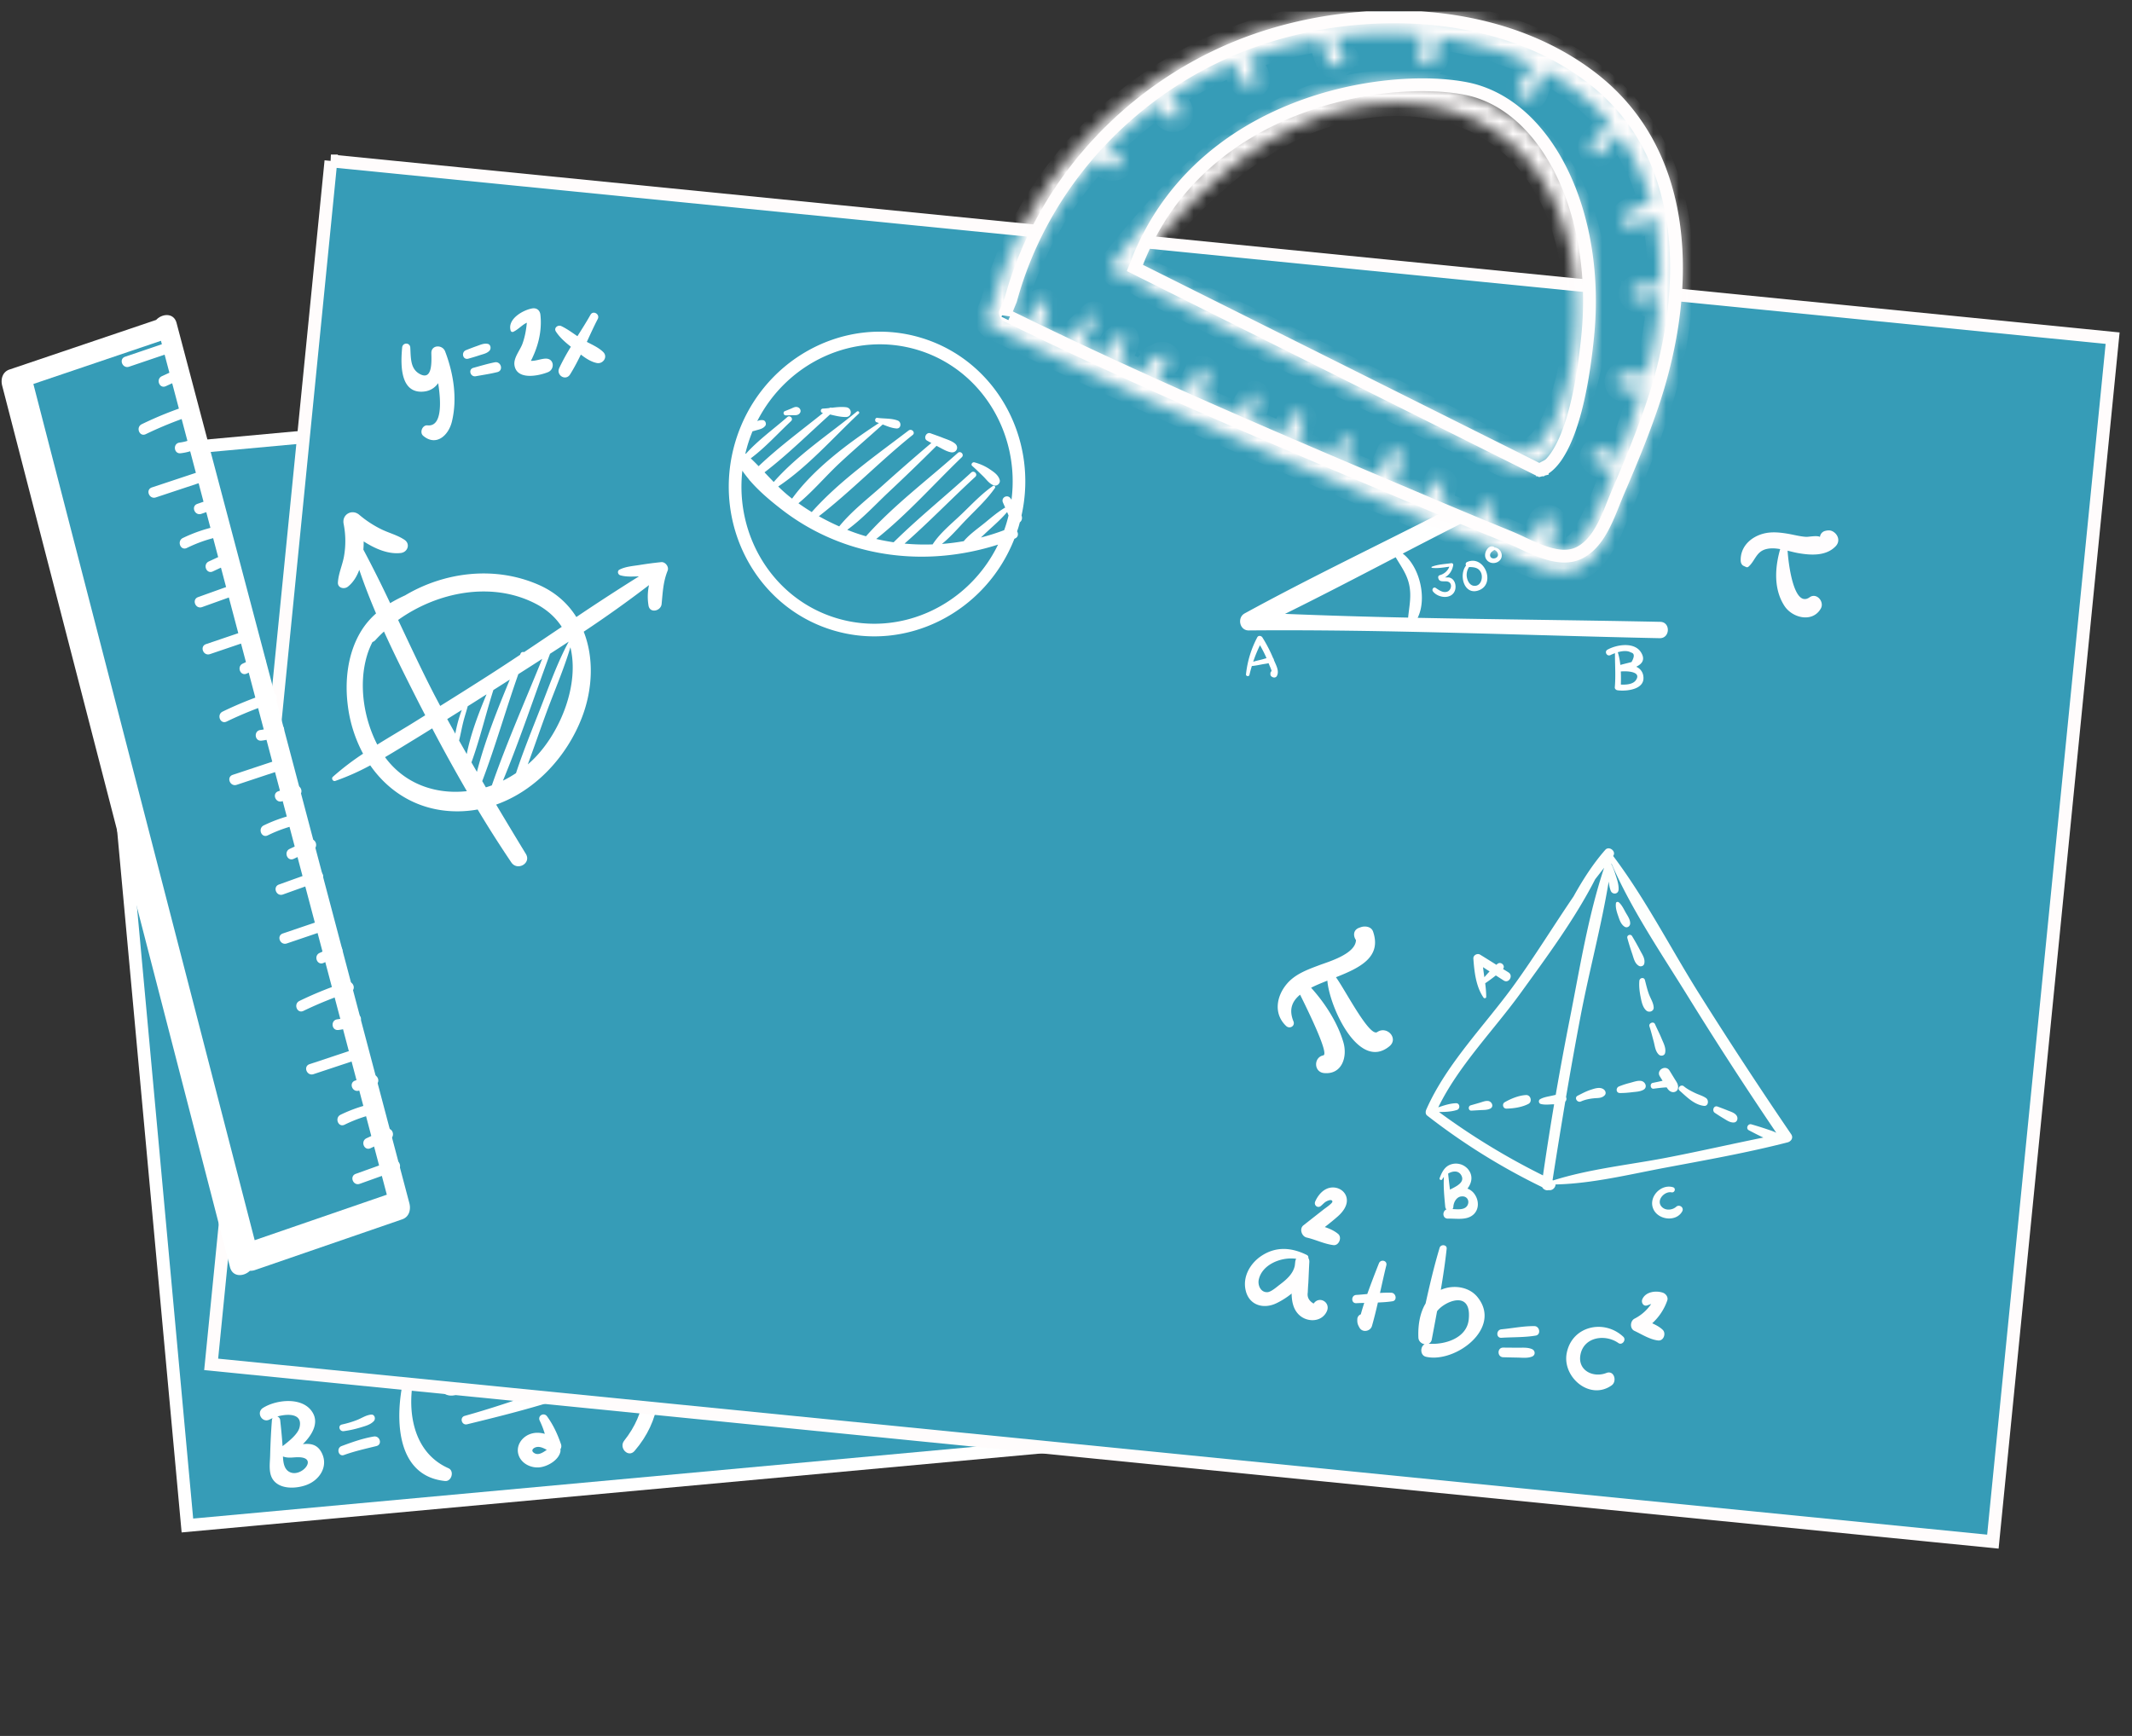 <svg width="167" height="136" viewBox="0 0 167 136" fill="none" xmlns="http://www.w3.org/2000/svg"><rect x="0" y="0" width="167" height="136" fill="#333333" stroke="none"/><g clip-path="url(#a)"><path d="M6.986 35.78l124.001-11.395 7.693 83.733-124.001 11.395L6.986 35.78z" fill="#369CB7" stroke="#fff"/><path d="M25.236 113.895c-.34-.747-.9-.819-1.511-.756.696-.69 1.237-1.588.805-2.4-.716-1.347-2.872-1.106-3.928-.439-.567.359-.066 1.228.528.904.066-.036.142-.069.228-.105a.341.341 0 0 0-.06.171 55.236 55.236 0 0 0-.138 2.76c-.013.568-.135 1.304.182 1.825.531.871 1.9.786 2.716.462.96-.379 1.647-1.392 1.178-2.422zm-3.515-2.922c.849-.238 2.01-.241 1.74.861-.132.535-.852 1.093-1.327 1.463-.046-.68-.11-1.35-.185-2.03a.337.337 0 0 0-.228-.294zm1.08 4.397c-.522-.168-.614-.723-.637-1.264.006.003.01.006.016.006.465.162.829.03 1.297.056 1.38.076.208 1.486-.677 1.202zm6.277-4.545c-.4.036-.73.27-1.096.416-.39.155-.792.271-1.201.362-.347.08-.189.566.141.519a8.376 8.376 0 0 0 1.304-.284c.37-.113.792-.215 1.06-.508.158-.172.066-.529-.208-.505zm.199 1.717c-.869.147-1.7.442-2.522.749-.432.162-.248.858.191.699.829-.3 1.68-.488 2.535-.699.492-.122.277-.829-.204-.749zm5.851 2.485c-3.274-1.449-3.41-5.714-2.258-8.695.166-.429-.518-.607-.686-.188-1.188 2.974-1.954 9.411 2.674 9.883.518.053.749-.789.27-1zm2.789-6.985c-.442-.238-.89-.423-.944-.993a.483.483 0 0 0-.792-.354c-.006-.046-.03-.089-.066-.106-.482-.217-1.063.344-1.327.71-.323.449-.56 1.199-.188 1.687.343.449.984.429 1.436.152.29-.178.452-.442.561-.733.284.298.657.489 1.093.462.419-.026.64-.604.227-.825zm-2.64.059c.036-.317.23-.64.452-.864.092-.093.185-.153.267-.222-.099.318-.135.647-.237.964-.096.3-.558.753-.482.122zm6.562-2.878c-.871.06-1.773.564-2.604.822-.423.132-.241.799.185.666a31.43 31.43 0 0 1 1.356-.375c.426-.113.875-.185 1.254-.41.304-.185.192-.729-.191-.703zm4.489-.941c-.693-.462-1.578-.254-2.192.224l-.03-.062c-.198-.456-.32-.911-.745-1.202-.195-.131-.462.007-.522.212-.155.531.109 1.032.304 1.528.085.218.178.436.274.65-.043.353.076.71.425 1.014a.465.465 0 0 0 .288.604c.851.264 2.02-.099 2.502-.875.415-.661.392-1.627-.304-2.093zm-.664 1.423c-.138.264-.439.386-.765.475a.592.592 0 0 0-.047-.148c-.072-.142-.138-.284-.207-.426.273-.337 1.452-.733 1.02.099zm2.291 1.403c-3.872 1.224-7.625 2.726-11.55 3.816-.425.119-.247.762.182.66 3.941-.96 8.004-1.987 11.704-3.671.456-.207.136-.953-.336-.805zm-4.014 6.031c-.27-.783-.6-1.499-1.086-2.173-.25-.349-.765-.052-.577.337.158.334.294.677.396 1.03-.403-.112-.822-.125-1.228.047-.637.27-1.06.953-.815 1.644.227.637.94.986 1.587.937.657-.049 1.565-.571 1.684-1.264.01-.057 0-.102-.007-.153a.458.458 0 0 0 .046-.405zm-2.08.707c-.356-.212-.052-.466.248-.489.241-.017.492.102.72.231-.324.224-.66.442-.967.258z" fill="#fff"/><path d="M45.271 100.427c-.294-.1-.492.359-.21.504 4.422 2.272 7.336 7.523 3.834 11.934-.449.564.32 1.373.809.808 4.11-4.757 1.033-11.381-4.433-13.246z" fill="#fff"/><path d="M25.92 12.607l139.562 13.886-9.379 94.284-139.562-13.886 9.38-94.284z" fill="#369CB7" stroke="#FFFCFC"/><path d="M51.792 44.04c-.568.059-1.132.131-1.696.224-.532.085-1.093.118-1.575.366-.191.1-.129.376.056.436.469.145.98.099 1.472.089a172.42 172.42 0 0 0-4.904 3.185c-.67-1.07-1.65-1.957-2.98-2.535-3.404-1.482-7.325-1.01-10.44.842-.4.181-.79.383-1.163.607a97.484 97.484 0 0 0-2.099-4.195c.017-.215.026-.43.023-.644.901.581 1.928 1.023 2.911.908.538-.063.77-.713.28-1.037-.55-.366-1.187-.521-1.782-.808a8.362 8.362 0 0 1-1.759-1.15c-.564-.475-1.366-.026-1.22.71a6.91 6.91 0 0 1 .026 2.565c-.126.69-.433 1.33-.473 2.034-.023.436.499.551.783.323.416-.333.7-.795.89-1.317.39 1.156.836 2.291 1.314 3.417a6.086 6.086 0 0 0-1.148 1.347c-1.083 1.75-1.324 3.948-1.053 5.951a10.765 10.765 0 0 0 1.185 3.69 20.8 20.8 0 0 0-2.367 1.81c-.142.128.007.386.189.323a18.777 18.777 0 0 0 2.74-1.218c1.56 2.241 4.03 3.69 7.099 3.595a9.088 9.088 0 0 0 1.313-.139 91.656 91.656 0 0 0 2.638 4.146c.472.697 1.587.066 1.138-.667a460.627 460.627 0 0 1-2.327-3.862c3.093-1.096 5.556-3.78 6.73-6.853.835-2.185.938-4.644.13-6.694a93.09 93.09 0 0 0 5.115-3.65 4.257 4.257 0 0 0-.036 1.62c.119.617.97.406 1.023-.139.09-.924.119-1.736.472-2.614.122-.304-.188-.7-.505-.667zm-9.79 3.28c.888.47 1.542 1.083 2 1.79-.983.66-1.963 1.323-2.95 1.98-.096-.033-.225-.007-.274.116-.013.03-.027.059-.036.092-.81.538-1.621 1.07-2.436 1.594a353.057 353.057 0 0 1-3.823 2.413l-.455-.861c-.997-1.931-1.914-3.905-2.842-5.873 3.09-2.215 7.387-3.056 10.816-1.25zm-5.703 9.2c.102-.4.234-.792.34-1.192.492-.306.98-.62 1.472-.93-.63 1.505-1.235 3.086-1.551 4.677-.199-.353-.4-.703-.598-1.056.122-.499.211-1.004.337-1.499zm-.634.957c-.211-.38-.426-.759-.634-1.142l1.14-.713a10.711 10.711 0 0 0-.506 1.855zm-6.113.859c-1.072-2.08-1.478-4.74-.798-6.998.112-.373.257-.72.422-1.04a.548.548 0 0 0 .238-.159c.208-.23.432-.452.663-.663.835 1.839 1.743 3.644 2.647 5.427.192.38.39.756.584 1.135-.425.264-.851.532-1.277.793-.819.498-1.653.99-2.479 1.505zm.608.983c.831-.485 1.65-.997 2.462-1.492.412-.25.822-.508 1.231-.762a134.48 134.48 0 0 0 2.716 4.918c-2.416.268-4.852-.538-6.41-2.664zm7.198 1.152l-.429-.742c.67-1.842 1.12-3.793 1.717-5.668.161-.102.323-.201.481-.304l.806-.515c-.974 2.354-1.944 4.777-2.575 7.23zm1.169 1.057c-.155.056-.31.109-.469.155-.096-.162-.188-.327-.284-.489 1.043-2.746 1.845-5.598 2.826-8.378.623-.396 1.247-.795 1.871-1.198-1.33 3.288-2.782 6.56-3.944 9.91zm.871-.37c1.347-3.258 2.46-6.638 3.687-9.94.489-.313.974-.63 1.462-.95-.881 1.634-1.511 3.42-2.185 5.143-.667 1.707-1.366 3.416-1.944 5.16-.33.217-.67.419-1.02.587zm2.509-1.802a8.54 8.54 0 0 1-.565.531c.499-1.35.964-2.717 1.462-4.067.624-1.693 1.357-3.377 1.875-5.11.713 2.909-.759 6.566-2.772 8.646zm-8.119-31.689c.017.7.086 2.198-.93 1.62-.73-.415-.67-1.264-.72-2.06-.027-.412-.6-.405-.637 0-.103 1.126-.221 3.414 1.439 3.46.647.016 1.086-.254 1.383-.667.25 1.598.28 3.417-.832 3.305-.406-.043-.647.56-.34.818 1.003.849 1.977-.013 2.244-1.102.446-1.816.126-3.803-.53-5.516-.212-.545-1.093-.519-1.077.142zm4.548-.185c.152-.162.113-.502-.145-.545-.303-.05-.548.073-.832.172-.287.099-.57.211-.855.323-.402.159-.254.793.185.667.29-.082.581-.168.872-.264.267-.09.577-.142.775-.353zm8.916.099c-.354-.347-.836-.561-1.285-.796.278-.604.552-1.208.855-1.792.195-.373-.36-.703-.567-.333-.32.567-.674 1.125-1.024 1.68-.412-.28-.818-.581-1.267-.793-.26-.122-.604.142-.422.423.3.469.736.845 1.175 1.195a17.39 17.39 0 0 0-.911 1.667c-.264.568.508 1.046.851.498.31-.498.584-1.02.842-1.551.383.294.799.57 1.247.66.486.102.892-.479.505-.858zm-8.503.805c-.561.113-1.112.28-1.664.43-.432.115-.244.736.182.66.564-.103 1.135-.185 1.693-.324.502-.125.287-.868-.211-.766zm4.027-.29c-.363-.007-.835.204-1.192.171.066-.118.126-.24.178-.366a6.44 6.44 0 0 0 .212-.521c.317-.865.459-1.806.356-2.724-.04-.35-.294-.554-.647-.492-.726.13-1.954.832-1.683 1.737.03.095.132.132.218.089.426-.211.67-.535 1.05-.707-.053.565-.15 1.12-.35 1.664-.192.515-.71 1.093-.618 1.677.188 1.175 1.875.832 2.618.535.544-.215.508-1.05-.142-1.063zm19.727 3.812c-.202-.08-.37.036-.555.112-.158.066-.32.13-.479.195-.161.066-.089.333.08.327.175-.003.35-.01.525-.013.2-.004.392.03.547-.126.162-.161.09-.412-.118-.495z" fill="#fff"/><path d="M79.669 41.626c.04-.115.08-.231.116-.35.036-.119.066-.238.099-.356.145-.11.22-.307.132-.538 1.35-6.038-2.024-12.151-7.85-13.914-6.112-1.852-12.637 1.782-14.552 8.097-1.91 6.315 1.505 12.96 7.618 14.808 5.803 1.757 11.978-1.429 14.226-7.163l.023-.01c.277-.108.304-.37.188-.574zm-21.282-6.103a11.23 11.23 0 0 1 .558-1.733c.079-.02.158-.04.237-.063.284-.086.58-.126.766-.373.102-.139.016-.4-.162-.433a.786.786 0 0 0-.472.073c2.347-4.621 7.608-7.08 12.569-5.579 5 1.515 8.02 6.546 7.347 11.735-.023-.033-.043-.066-.066-.095-.24-.363-.779-.083-.6.32.059.132.115.264.175.396a.112.112 0 0 0-.047.017c-.551.336-1.043.755-1.541 1.165-.545.445-1.162.868-1.624 1.4-.01.012-.017.029-.023.042a16.97 16.97 0 0 1-1.723.218c.713-.571 1.323-1.307 1.954-1.954.756-.78 1.581-1.538 2.202-2.433.062-.09-.057-.224-.15-.162-.89.618-1.653 1.433-2.432 2.182-.779.753-1.69 1.47-2.287 2.38l-.01.023c-.736.027-1.472.007-2.205-.062 1.908-1.674 3.677-3.513 5.542-5.23.221-.2-.096-.54-.317-.34-2.003 1.84-4.146 3.556-6.08 5.467-.455-.069-.91-.151-1.363-.26 2.393-1.895 4.525-4.308 6.704-6.404.214-.205-.093-.535-.314-.337-2.363 2.113-5.076 4.146-7.192 6.53a14.326 14.326 0 0 1-1.469-.505c1.175-.852 2.198-1.968 3.245-2.955a168.819 168.819 0 0 0 3.75-3.625c.065.033.128.07.194.103.297.152.607.346.94.403.43.069.654-.407.314-.684-.257-.211-.614-.317-.924-.439-.33-.132-.663-.244-.997-.366-.336-.122-.584.402-.264.577.11.06.218.123.33.182a174.607 174.607 0 0 0-3.815 3.33c-1.146 1.027-2.43 2.008-3.4 3.206a19.388 19.388 0 0 1-1.594-.796c2.548-1.98 4.822-4.344 7.347-6.367.241-.192-.082-.532-.323-.347-2.572 1.96-5.39 3.932-7.552 6.351a.205.205 0 0 0-.023.04c-.36-.218-.71-.45-1.05-.693 1.132-.931 2.11-2.1 3.175-3.1 1.12-1.05 2.288-2.043 3.426-3.073.354.139.713.287 1.076.313.377.027.416-.498.1-.62-.483-.188-1.08-.139-1.591-.211-.202-.03-.245.29-.057.346.06.017.116.037.175.06-2.403 1.564-5.119 3.598-6.802 5.922a11.942 11.942 0 0 1-1.086-.951c2.314-1.545 4.29-3.81 6.31-5.708.106-.099-.039-.25-.151-.161-2.142 1.75-4.687 3.426-6.51 5.516a64.045 64.045 0 0 1-.722-.756c1.799-1.38 3.453-3.024 5.133-4.533.409.096.821.202 1.244.199.502-.004.502-.707.02-.766-.376-.047-.753-.004-1.13.04a.203.203 0 0 0-.19.022 6.22 6.22 0 0 1-.496.043c-.227.01-.224.314-.01.347.004 0 .007 0 .01.003-1.683 1.35-3.478 2.674-5.043 4.163a18.045 18.045 0 0 0-.617-.614c1.132-.839 2.135-1.964 3.159-2.918.204-.192-.086-.502-.294-.317-1.056.927-2.31 1.825-3.251 2.885a.173.173 0 0 0-.033-.036zm7.132 12.903c-4.94-1.495-7.948-6.427-7.37-11.55.158.238.337.462.521.687.02.04.05.076.083.102.736.852 1.637 1.6 2.452 2.231a17.503 17.503 0 0 0 5.743 2.958c3.687 1.1 7.595.974 11.23-.188-2.298 4.737-7.632 7.282-12.659 5.76zm13.136-6.89c-.597.225-1.204.417-1.82.575.214-.201.428-.409.643-.604.488-.445.983-.884 1.409-1.39.04.09.076.179.112.268a10.5 10.5 0 0 1-.343 1.152z" fill="#fff"/><path d="M77.481 36.73a4.02 4.02 0 0 0-1.155-.508c-.152-.042-.307.162-.175.278.294.257.571.535.851.805.275.264.476.591.846.723.254.09.534-.172.458-.432-.119-.41-.488-.637-.825-.865zM32.065 94.26L17.86 40.537l-4.03-15.234c-.214-.815-1.129-.746-1.597-.24L.736 28.952c-.552.189-.694.773-.565 1.265l13.902 53.8 3.942 15.256c.207.799 1.079.753 1.56.284.126.007.262-.01.403-.059l11.526-3.971c.555-.189.693-.776.561-1.268z" fill="#fff"/><path d="M19.949 97.162c-4.552-17.604-9.1-35.205-13.649-52.81-1.227-4.756-2.459-9.512-3.686-14.27 3.33-1.128 6.664-2.254 9.994-3.383L26.53 79.347c1.258 4.75 2.512 9.5 3.77 14.25-3.453 1.185-6.902 2.377-10.351 3.565z" fill="#369CB7"/><path d="M30.758 90.927c-.964.346-1.928.69-2.889 1.036-.518.185-.207.967.31.782.965-.346 1.928-.69 2.889-1.036.521-.185.211-.968-.31-.782zm-.538-2.457l-1.509.704c-.495.23-.188 1.013.31.782.502-.235 1.004-.47 1.509-.703.495-.23.191-1.017-.31-.782zm-.686-2.092c-.994.201-1.944.511-2.855.954-.489.237-.185 1.023.31.782.838-.41 1.713-.716 2.63-.901.539-.11.456-.944-.085-.835zm-.48-2.149l-1.237.429c-.522.178-.212.96.31.782.413-.142.825-.287 1.238-.429.521-.181.21-.964-.31-.782zm-.808-2.186l-3.997 1.327c-.522.175-.211.954.31.783l3.997-1.327c.525-.175.215-.958-.31-.783zm0-2.36c-.076-.191-.35-.346-.554-.238a3.613 3.613 0 0 1-1.271.413c-.545.066-.459.904.09.835a4.246 4.246 0 0 0 1.494-.465c.198-.11.334-.314.241-.545zm-1.116-2.75a29.28 29.28 0 0 0-3.673 1.483c-.492.237-.185 1.02.31.782a29.96 29.96 0 0 1 3.674-1.482c.524-.172.214-.954-.31-.782zm-.87-2.842l-1.225.565c-.495.228-.192 1.013.31.782l1.225-.564c.498-.231.19-1.014-.31-.783zm-.641-2.135l-3.463 1.175c-.521.178-.211.957.31.782l3.463-1.175c.521-.178.211-.96-.31-.782zm-.878-3.697c-.964.346-1.928.69-2.888 1.036-.518.185-.208.967.31.782.964-.346 1.928-.69 2.888-1.036.519-.188.208-.97-.31-.782zm-.538-2.459l-1.508.702c-.496.232-.189 1.014.31.783.501-.235 1.003-.469 1.508-.703.495-.231.188-1.014-.31-.783zm-.686-2.09c-.993.201-1.944.512-2.855.954-.488.238-.185 1.023.31.782a10.853 10.853 0 0 1 2.631-.9c.538-.11.456-.948-.086-.836zm-.479-2.15c-.413.143-.825.288-1.238.43-.521.178-.211.96.31.782.413-.142.826-.287 1.238-.429.518-.181.208-.964-.31-.782zm-.808-2.184l-3.998 1.327c-.521.175-.211.954.31.782l3.997-1.327c.522-.175.212-.957-.31-.782zm-.004-2.361c-.076-.191-.35-.346-.554-.237a3.615 3.615 0 0 1-1.271.412c-.545.066-.46.905.089.835a4.243 4.243 0 0 0 1.495-.465c.201-.109.333-.317.241-.545zm-1.112-2.749a29.076 29.076 0 0 0-3.674 1.482c-.492.237-.185 1.02.31.782a29.976 29.976 0 0 1 3.674-1.482c.525-.172.214-.954-.31-.782zm-.871-2.843l-1.225.565c-.495.228-.191 1.014.31.782l1.225-.564c.495-.231.191-1.014-.31-.783zm-.641-2.135l-3.462 1.175c-.522.178-.212.957.31.782l3.462-1.175c.522-.178.212-.96-.31-.782zm-1.195-3.546c-.963.347-1.927.69-2.887 1.037-.519.185-.208.967.31.782.964-.346 1.927-.69 2.888-1.036.518-.188.208-.967-.31-.782zm-.541-2.459c-.502.235-1.004.47-1.509.703-.495.232-.188 1.014.31.783.502-.235 1.004-.469 1.509-.703.498-.231.192-1.014-.31-.783zm-.686-2.089a11.91 11.91 0 0 0-2.855.954c-.489.237-.185 1.023.31.782.839-.41 1.713-.716 2.63-.901.539-.109.456-.944-.085-.835zm-.48-2.149c-.412.142-.824.287-1.237.429-.522.178-.211.96.31.782.413-.142.825-.287 1.238-.429.521-.181.211-.964-.31-.782zm-.804-2.185l-3.997 1.327c-.522.175-.211.954.31.782l3.997-1.327c.522-.175.212-.957-.31-.782zm-.003-2.36c-.077-.192-.35-.347-.555-.238a3.614 3.614 0 0 1-1.27.412c-.545.066-.46.905.088.835a4.25 4.25 0 0 0 1.495-.465c.199-.109.334-.317.242-.545zm-1.113-2.75c-1.26.412-2.482.904-3.673 1.482-.492.237-.185 1.02.31.782a29.982 29.982 0 0 1 3.673-1.482c.522-.172.212-.954-.31-.782zm-.875-2.842l-1.224.564c-.495.228-.192 1.013.31.782l1.225-.564c.498-.231.191-1.014-.31-.782zm-.64-2.136l-3.463 1.175c-.521.178-.21.957.31.782l3.463-1.175c.522-.178.211-.96-.31-.782zm116.782 21.945c-6.324-.132-12.665-.185-19.002-.314.746-1.485.185-4.004-1.168-5.034a563.116 563.116 0 0 1 3.515-1.812c2.535-1.294 5.076-2.575 7.608-3.879 2.36-1.218 4.799-2.363 6.951-3.924.327-.238-.003-.813-.373-.69-2.535.825-4.898 2.139-7.275 3.337-2.541 1.28-5.07 2.588-7.608 3.878-5.066 2.585-10.215 5.048-15.202 7.778-.601.326-.403 1.34.317 1.333 10.72-.092 21.481.383 32.197.608.819.013.862-1.265.04-1.281zm-29.389-.624c2.908-1.436 5.786-2.938 8.667-4.437.403.694.865 1.294 1.05 2.12.205.917.013 1.71-.076 2.61a467.24 467.24 0 0 1-9.641-.293z" fill="#fff"/><path d="M113.828 45.429a.588.588 0 0 0-.327-.188c-.052-.01-.195-.003-.32-.003.347-.202.574-.529.647-.954.017-.1-.05-.175-.152-.162-.502.072-1.053.092-1.525.28-.046.02-.02.08.02.086.435.053.911-.03 1.357-.092-.129.33-.4.57-.753.667-.089.023-.135.109-.119.198.076.432.515.204.793.32.346.145.223.66-.08.769-.33.119-.647-.112-.904-.287-.178-.119-.337.119-.221.27.402.529 1.478.654 1.729-.092.083-.264.04-.597-.145-.812zm1.086-1.396c-.112.05-.129.178-.08.274-.581.756-.154 2.314.945 1.96 1.449-.458.505-2.852-.865-2.234zm.581 1.865c-.426-.014-.617-.528-.611-.878a1.13 1.13 0 0 1 .185-.595c.373.004.739.03.93.42.186.38.024 1.07-.504 1.053zm2.135-2.443a.646.646 0 0 0-.571-.574.15.15 0 0 0-.073-.056c-.373-.14-.667.36-.66.676.006.37.327.63.686.61.351-.022.658-.29.618-.656zm-.66.294c-.162-.013-.271-.132-.248-.3.03-.195.188-.252.324-.364 0 0 0-.003.003-.003.165.056.301.221.287.4-.013.18-.201.28-.366.267zm-17.18 7.968l-.01-.026a.124.124 0 0 0-.046-.109 11.278 11.278 0 0 0-.848-1.64c-.086-.14-.317-.179-.402-.014a7.945 7.945 0 0 0-.885 2.902c-.017.152.234.198.27.046.053-.234.119-.469.188-.697.278-.026.551-.082.822-.135.159-.03.33-.046.489-.086.016.04.036.08.05.122.033.09.154.33.187.496a.206.206 0 0 0-.092.161l-.003.073a.233.233 0 0 0 .109.205c.02.01.04.02.055.03.113.059.265.046.338-.077.224-.392-.067-.868-.222-1.25zm-1-.036c-.211.05-.42.099-.627.162.148-.443.324-.875.532-1.294.158.277.306.558.439.848.026.056.046.112.07.169-.14.032-.279.082-.414.115zm29.937 1.327a.918.918 0 0 0-.562-.772c.45-.218.734-.551.38-1.122-.521-.846-1.907-.618-2.627-.218-.274.151-.049.564.231.425.099-.05.221-.102.353-.148-.006.891.066 1.773-.013 2.667-.013.135.106.228.228.241.696.09 2.135-.063 2.01-1.073zm-.977-1.891c.284.063.297.313.046.752l-.317.08c-.185.046-.373.095-.558.142a5.225 5.225 0 0 0-.198-.994c.357-.102.753-.145 1.027.02zm.39 2.169c-.232.333-.76.366-1.179.346.01-.337.014-.68-.003-1.026.479-.047 1.654-.004 1.182.68zm-20.587 19.7c-.135-.397-.623-.463-.961-.347l-.112.04c-.491.168-.498.637-.267.973-.033 1.093-2.175 1.7-2.858 1.958-.908.343-1.881.686-2.535 1.446-.852.99-1.076 2.38-.076 3.324.274.257.723.01.571-.367-.38-.937-.096-1.58.521-2.086.776 1.565 2.272 4.664 1.819 4.753-.769.156-.753 1.308.053 1.387 1.409.139 1.855-1.268 1.518-2.413-.445-1.522-1.426-3.053-2.528-4.272.389-.198.825-.376 1.274-.554.159 2.033 2.452 7.114 4.858 5.143.747-.611-.188-1.634-.95-1.116-.614.416-2.532-3.34-3.235-4.295 1.848-.73 3.601-1.56 2.908-3.575z" fill="#fff"/><path d="M143.796 42.785c.33-.35.221-.822-.138-1.09-.225-.164-.43-.168-.69-.102a.54.54 0 0 0-.41.47c-.211-.133-.914.006-1.079-.004-.502-.03-1.007-.175-1.502-.255-.597-.095-1.204-.155-1.799-.01-1.029.252-1.875 1.037-1.828 2.15.007.148.079.32.221.386.066.03.132.06.198.092.066.03.129.023.185-.023.514-.439.597-1.159 1.35-1.37.363-.102.749-.08 1.138-.01-.416 1.443-.525 3.133.334 4.45.62.954 2.211 1.34 2.851.201.294-.525-.329-1.267-.878-.878-1.23.872-1.66-2.581-1.726-3.65.294.072.581.148.855.194.984.172 2.176.238 2.918-.551z" fill="#FFFDFE"/><path d="M140.303 88.86a354.625 354.625 0 0 1-7.185-10.97c-2.241-3.56-4.218-7.466-6.759-10.83 0-.003.003-.003.003-.006.264-.357-.324-.81-.618-.476-.973 1.106-1.772 2.364-2.492 3.658-1.561 2.29-3.016 4.664-4.634 6.902-2.294 3.179-5.3 6.17-6.895 9.784-.062.142-.082.357.059.469a50.453 50.453 0 0 0 9.018 5.615c.099.192.333.287.511.231.291.056.532-.198.535-.442 2.865-.063 5.799-.79 8.595-1.314 3.205-.601 6.449-1.176 9.608-1.99.01-.004.014-.007.024-.01a.477.477 0 0 0 .086-.04c.019-.013.039-.023.052-.037.162-.121.238-.33.092-.544zm-19.441 3.225a54.711 54.711 0 0 1-8.145-4.965c.471-.006.95-.016 1.405-.161.278-.09.242-.538-.072-.529-.485.017-.937.169-1.39.324 1.588-3.265 4.354-6.05 6.463-8.972 2.04-2.822 4.222-5.76 5.829-8.9.235-.3.469-.6.7-.9-1.248 3.756-1.898 7.826-2.657 11.675a253.144 253.144 0 0 0-1.136 6.117c-.105.023-.211.049-.317.072-.3.066-.63.112-.901.267-.155.086-.121.334.05.377.304.08.633.04.94.026l.103-.003a249.826 249.826 0 0 0-.872 5.572zm17.527-3.625a26.274 26.274 0 0 0-1.205-.376c-.274-.079-.455.33-.198.465.373.195.743.39 1.126.565.003.003.007.003.01.007-2.525.511-5.037 1.086-7.569 1.575-2.93.564-6.049.88-8.902 1.785-.006-.003-.01-.01-.016-.013a.257.257 0 0 0-.023-.01c.32-2.053.654-4.103.996-6.153a.314.314 0 0 0 .06-.357c.363-2.132.743-4.264 1.149-6.39.666-3.483 1.614-6.979 2.194-10.494.03.25.07.499.159.723.129.32.588.284.614-.083.026-.419-.132-.848-.261-1.24a5.129 5.129 0 0 0-.304-.767.211.211 0 0 0 .007-.05c1.571 3.632 3.925 7.072 5.987 10.412a305.152 305.152 0 0 0 6.925 10.689c-.231-.126-.492-.199-.749-.288z" fill="#FDFFFD"/><path d="M116.571 86.256c-.227-.03-.465.079-.686.142l-.687.198c-.22.062-.188.429.057.415.254-.013.505-.03.759-.042.25-.013.488-.004.72-.116.313-.158.118-.561-.163-.597zm2.968-.466c-.558.023-1.198.287-1.677.564-.228.133-.132.506.136.499.551-.007 1.237-.109 1.729-.373.317-.168.178-.706-.188-.69zm6.083-.442c-.294-.221-.713-.07-1.03.033-.356.115-.676.29-1.01.459-.304.152-.036.587.264.449.31-.142.68-.212 1.017-.245.303-.03.587.007.819-.22.154-.15.089-.36-.06-.476zm2.914-.667c-.283-.036-.584.086-.861.155a6.642 6.642 0 0 0-.858.278c-.26.105-.248.514.069.518.324.003.631-.023.951-.063.303-.036.617-.04.888-.188.36-.198.149-.654-.189-.7zm2.238-.809c-.297-.482-1.062-.04-.762.446.072.119.145.234.218.353-.255.063-.508.112-.766.165-.254.05-.198.489.063.456.27-.034.538-.07.812-.09.072-.006.142-.01.211-.013.102.162.214.31.416.363.191.05.423-.06.465-.264.067-.307-.102-.511-.254-.759l-.403-.657zm.793 1.575c.554.488 1.135 1.099 1.901 1.191.356.043.406-.452.165-.614-.264-.181-.578-.26-.865-.399-.3-.145-.607-.3-.864-.515-.232-.201-.568.132-.337.337zm2.759 1.739c.233.155.468.308.709.45.238.142.459.303.743.306.314.004.399-.353.234-.564-.168-.218-.459-.287-.703-.39-.254-.105-.515-.201-.775-.297-.301-.109-.456.334-.208.495zm-7.063-14.58c.191.119.422-.036.429-.248.014-.323-.208-.61-.359-.881-.146-.264-.297-.584-.526-.782-.069-.06-.211-.05-.228.06-.049.32.057.672.163.973.112.32.217.69.521.878zm.207.884c.113.42.245.833.383 1.242.119.346.188.743.522.937.155.09.38.01.42-.171.089-.383-.143-.697-.318-1.03a20.685 20.685 0 0 0-.64-1.136c-.115-.188-.426-.066-.367.159zm2.064 5.44c-.017-.372-.242-.693-.37-1.04-.135-.359-.218-.735-.317-1.108-.066-.254-.416-.182-.436.06-.036.412.013.824.093 1.23.073.377.155.832.449 1.096.208.188.594.07.581-.237zm.405 3.694c.152.142.439.093.489-.128.089-.4-.126-.77-.274-1.132-.159-.387-.351-.753-.519-1.133-.109-.244-.518-.072-.432.182.129.392.228.802.337 1.201.089.35.125.753.399 1.01zm1.357 11.92c-.317.28-.872.317-1.159-.03-.413-.501.251-1.204.792-1.102.261.05.373-.327.113-.403-.968-.28-1.971.812-1.519 1.746.399.83 1.773.988 2.244.153.172-.304-.221-.588-.471-.364zm-16.349-1.423c.347-.455.462-1.02.04-1.528a1.248 1.248 0 0 0-1.28-.386 1.06 1.06 0 0 0-.486.284s0 .004-.003.004c-.211.214-.34.507-.452.808-.043.122.148.201.208.085.033-.058.076-.122.128-.18-.049.778.03 1.548.103 2.333.01.089.046.158.095.208-.349.146-.317.736.126.723.657-.02 1.501.165 2.027-.357.402-.402.386-1.033.095-1.492a1.175 1.175 0 0 0-.601-.502zm-1.514-1.178c.353-.208.798-.264 1.023.123.33.567-.397.884-.878 1.132-.056-.417-.1-.835-.145-1.255zm1.472 2.552c-.228.3-.713.25-1.126.227a.326.326 0 0 0 .063-.178c.013-.324.224-.75.591-.806.541-.085.719.427.472.757zm1.511-16.403c0-.353-.036-.706-.079-1.06.284-.19.565-.399.832-.613.208.132.412.267.621.4.402.253.772-.384.372-.638-.141-.09-.287-.178-.429-.267.211-.268-.175-.63-.452-.39-.023.02-.046.043-.066.063-.426-.267-.848-.535-1.277-.796-.215-.132-.544.037-.529.304.074 1.027.198 2.189.793 3.057.06.089.214.062.214-.06zm.264-1.987c-.141.149-.277.3-.409.456-.036-.265-.076-.525-.105-.79.171.113.343.225.514.334z" fill="#FDFFFD"/><path d="M102.898 102.127c-.37-.212-.522-.502-.46-.875.01-.248.023-.495.043-.739.03-.552.047-1.103.079-1.654a.535.535 0 0 0-.079-.307c.017-.09-.016-.186-.132-.24-1.201-.592-2.433-.681-3.584.107-.888.611-1.476 1.69-1.165 2.776.313 1.1 1.419 1.37 2.38.906a6.022 6.022 0 0 0 1.194-.76c.007.64.139 1.241.568 1.657.637.621 1.792.601 2.188-.264.321-.697-.587-1.248-1.032-.607zm-2.651-1.485c-.225.167-.683.586-.984.593-.531.013-.75-.564-.666-.97.244-1.192 1.752-1.815 2.934-1.647a.604.604 0 0 0-.076.244c-.01.099-.023.201-.036.31-.139.637-.657 1.083-1.172 1.47zm2.106-3.688c.703.162 1.386.508 2.096.594.429.053.693-.607.366-.878-.297-.247-.663-.413-1.043-.538.353-.277.707-.558 1.04-.855.399-.356.802-.895.66-1.466-.125-.508-.63-.808-1.132-.779-.627.037-1.08.558-1.317 1.093-.132.294.188.568.446.35.105-.09.201-.188.307-.277.082-.067.544-.324.591-.067.023.14-.621.565-.687.622l-1.578 1.24c-.346.268-.145.872.251.961zm6.63 4.324a8.8 8.8 0 0 0-.888.017c.163-.724.318-1.446.496-2.16.095-.385-.442-.51-.581-.158a77.16 77.16 0 0 0-.911 2.4c-.29.027-.581.056-.868.073-.412.026-.412.666.003.647.208-.01.419-.017.627-.023-.095.297-.188.597-.27.897a.407.407 0 0 0-.271.371c-.013.296.02.405.165.666.228.416.851.307.981-.126.174-.607.323-1.221.465-1.838.386-.017.769-.039 1.148-.099.386-.063.271-.654-.096-.667zm6.741.33c-.673-.822-1.921-.977-2.865-.555.181-1.072.344-2.148.459-3.227.033-.324-.462-.364-.551-.073-.429 1.432-.776 2.898-1.1 4.367-.468.776-.603 1.769-.564 2.677.013.284.245.475.489.515-.36.185-.367.875.109.984 2.29.521 6.01-2.255 4.023-4.688zm-3.819 3.664a.443.443 0 0 0 .247-.336c.139-.733.278-1.469.413-2.205.525-.739 2.74-1.769 2.479.656-.162 1.483-1.921 1.981-3.139 1.885zm8.288-1.379c-.851-.011-1.739.171-2.588.251-.419.039-.429.693.003.663.881-.056 1.813-.023 2.684-.172.432-.072.317-.739-.099-.742zm-.205 1.795c-.34-.138-.72-.102-1.08-.102l-1.161-.01c-.489-.004-.482.746.003.756.386.01.776.02 1.162.026.359.011.733.057 1.076-.072.304-.109.287-.479 0-.598zm5.843 1.875c-1.043.407-2.288-.204-2.027-1.462.287-1.383 1.954-1.598 2.967-.882.29.206.641-.247.383-.491-1.495-1.403-4.003-.862-4.429 1.261-.38 1.881 1.792 3.76 3.512 2.548.452-.316.201-1.211-.406-.974zm4.409-3.38c-.225-.218-.519-.376-.822-.512a4.326 4.326 0 0 0 1.178-1.782c.096-.264-.112-.538-.353-.618-.548-.178-1.337-.076-1.598.512-.109.245.07.585.373.489.113-.036.218-.08.321-.113a3.502 3.502 0 0 1-1.311 1.152c-.343.182-.379.776-.006.951.587.275 1.221.69 1.871.757.426.039.631-.562.347-.836z" fill="#FFFEFE"/><path d="M98.408 3.128c8.417-2.923 19.165-2.563 26.359 3.033 7.737 6.024 7.63 16.62 4.747 25.307-.792 2.384-1.755 4.709-2.755 7.03a45.68 45.68 0 0 0-.368.9c-.252.63-.505 1.265-.828 1.873-.466.882-1.035 1.619-1.842 2.03-.809.413-1.743.309-2.739-.026a15.144 15.144 0 0 1-1.471-.606l-.324-.15a23.221 23.221 0 0 0-1.071-.478 428.984 428.984 0 0 1-6.834-2.85l-.92-.39c-10.58-4.48-21.183-9.001-31.48-14.07a.181.181 0 0 1-.053-.045.362.362 0 0 1-.057-.092.279.279 0 0 1-.021-.08v-.007c.138-.329.272-.654.407-.982l.01-.027.008-.028c2.575-9.45 9.941-17.115 19.232-20.342zm25.959 23.19c.956-9.617-3.201-18.159-9.563-19.389-3.106-.6-8.291-.356-13.316 1.608-5.03 1.966-9.95 5.677-12.435 12.059l-.154.396.35.175 31.249 15.62.116.058.123-.032-.085-.422.085.422h.002l.002-.002.006-.001.015-.005a1.047 1.047 0 0 0 .155-.067 1.93 1.93 0 0 0 .353-.248c.283-.243.641-.66 1.021-1.371.755-1.417 1.6-4.016 2.076-8.8z" fill="#369CB7" stroke="#FFFDFD"/><mask id="b" maskUnits="userSpaceOnUse" x="77" y="0" width="55" height="45"><path d="M105.478 6.9c-7.697 1.634-13.393 7.583-18.117 13.491-.554.694.317 1.667.93 1.185 1.328.951 2.823 1.654 4.275 2.397a317.99 317.99 0 0 0 5.79 2.901c3.884 1.895 7.776 3.77 11.674 5.642 1.773.848 3.542 1.7 5.315 2.548 1.234.591 3.253 2.15 4.722 1.525 2.423-1.03 3.655-4.905 4.216-7.196 1.363-5.588.874-12.029-2.506-16.845-3.703-5.271-10.186-6.945-16.299-5.648zm17.92 19.568a21.283 21.283 0 0 1-.779 4.166c-.416 1.4-1.126 3.463-2.344 4.397-1.502 1.149-4.237-.898-5.674-1.617l-5-2.506a1357 1357 0 0 0-11.073-5.503 343.124 343.124 0 0 0-5.318-2.541c-1.436-.674-2.881-1.416-4.4-1.895 3.684-4.516 7.853-8.989 13.295-11.332 5.453-2.35 12.365-2.298 16.804 2.073 3.822 3.76 4.947 9.582 4.489 14.758zm1.403-20.565C117.348.107 106.274-.243 97.636 2.754c-9.559 3.321-17.17 11.217-19.833 20.998l-.416 1.003c-.116.274.072.687.33.816 10.496 5.165 21.296 9.77 32.062 14.332 2.628 1.113 5.255 2.232 7.899 3.301 1.743.703 4.093 2.242 5.994 1.271 1.845-.94 2.528-3.337 3.284-5.096 1.017-2.367 2.007-4.75 2.818-7.197 2.962-8.912 3.13-19.974-4.973-26.279zm3.333 17.538c.443.169.898-.059 1.34-.142a9.33 9.33 0 0 1 .528-.079 31.61 31.61 0 0 1-1 5.985.47.47 0 0 0-.086.02 2.406 2.406 0 0 1-.795.118c-.281-.003-.551-.069-.832-.042-.267.026-.501.168-.577.439-.063.23.036.574.274.676.538.228 1.122.172 1.677.023a62 62 0 0 1-1.664 4.876c-.056.142-.109.29-.165.436a.706.706 0 0 0-.185-.103c-.386-.142-.773-.307-1.172-.409a.59.59 0 0 0-.709.403c-.093.33.112.587.403.71.379.158.788.257 1.181.376.036.01.073.016.109.02-.647 1.746-1.32 3.538-2.261 5.1-.683 1.129-1.465 1.63-2.746 1.218.069-.238.086-.495.129-.736.062-.364.079-.736.148-1.096.05-.274-.053-.542-.32-.654-.228-.096-.581-.026-.69.228-.152.346-.35.676-.508 1.023-.096.211-.211.423-.297.64-.809-.346-1.611-.729-2.413-1.069-.234-.099-.469-.195-.703-.294.069-.531.109-1.056.151-1.59.02-.272-.352-.33-.481-.133-.271.42-.535.825-.783 1.255-.943-.397-1.884-.79-2.828-1.186.026-.478.112-.944.267-1.406.139-.412-.429-.574-.654-.274A6.025 6.025 0 0 0 111.77 39l-1.436-.604c-.373-.159-.739-.32-1.112-.479.066-.201.112-.416.171-.614l.406-1.353c.175-.578-.746-1-1-.423-.198.456-.399.911-.598 1.367-.075.172-.151.33-.218.492-.871-.373-1.742-.746-2.614-1.123.163-.584.311-1.168.437-1.76.069-.326-.341-.49-.526-.22-.342.495-.663 1-.98 1.515l-2.683-1.172c.039-.155.076-.31.119-.462a28.9 28.9 0 0 1 .349-1.175c.205-.637-.738-.858-.977-.27-.181.445-.451.913-.653 1.392-.809-.356-1.614-.713-2.422-1.073.052-.191.105-.383.161-.568.142-.471.26-.9.277-1.393.007-.194-.26-.313-.393-.161-.323.366-.531.752-.752 1.191-.082.166-.175.334-.264.499l-2.924-1.3c.198-.611.31-1.282.465-1.856.126-.469-.604-.815-.812-.34-.237.545-.545 1.116-.773 1.697-.759-.34-1.514-.677-2.273-1.014.016-.132.032-.26.069-.392.092-.337.3-.637.544-.885.364-.37-.092-.898-.531-.687a2.332 2.332 0 0 0-1.05 1.017 2.74 2.74 0 0 0-.191.43c-.66-.294-1.32-.592-1.98-.885.085-.228.174-.456.26-.684.126-.33.31-.666.364-1.016.04-.258-.228-.575-.5-.383-.527.37-.903 1.006-1.22 1.597l-1.77-.789c.116-.23.212-.468.321-.686.254-.505.515-1.04.844-1.499.143-.198-.17-.432-.333-.257-.56.59-1.399 1.224-1.851 1.99l-2.067-.91c.139-.532.228-1.074.393-1.595.182-.581-.666-.776-.888-.245-.19.456-.432.888-.653 1.334-.445-.195-.891-.393-1.337-.588a30.25 30.25 0 0 1 6.756-12.236c.386.469.928.848 1.48.703.458-.122.52-.644.256-.97-.2-.248-.524-.298-.785-.446a1.43 1.43 0 0 1-.168-.11 29.697 29.697 0 0 1 3.954-3.373l.158.205c.241.307.462.67.819.855.383.198 1.023-.145.822-.63-.175-.417-.479-.67-.803-.971a2.024 2.024 0 0 1-.089-.083 29.462 29.462 0 0 1 2.82-1.64c.752-.38 1.525-.73 2.316-1.05.047.182.1.36.162.535.142.396.274.875.61 1.145.338.27 1.063.149.994-.412-.052-.44-.274-.743-.478-1.126a15.445 15.445 0 0 1-.268-.531 31.812 31.812 0 0 1 5.819-1.509c.083.617.274 1.195.529 1.796.313.742 1.574.056 1.102-.644a14.318 14.318 0 0 1-.746-1.28 30.81 30.81 0 0 1 7.06-.14c-.039.176-.076.35-.118.522-.09.38-.238.776-.205 1.165.066.756 1.013.869 1.29.175.142-.36.112-.792.135-1.175.01-.185.027-.37.04-.554 2.65.366 5.228 1.105 7.611 2.258-.594.366-1.033 1.168-1.261 1.726-.089.218.024.492.172.65.189.198.393.211.651.172.234-.036.396-.264.465-.466.125-.36.238-.71.413-1.046.109-.211.234-.426.307-.654 2.003 1.067 3.745 2.463 5.152 4.143-.245.244-.489.489-.733.736-.264.264-.558.512-.743.839-.248.442.284 1.086.749.749.311-.225.522-.525.759-.822.192-.24.383-.485.575-.726a15.802 15.802 0 0 1 2.35 4.624c.086.274.165.548.241.822a9.46 9.46 0 0 0-.631.212c-.485.181-1.069.317-1.429.706-.32.347-.109.977.4.964.544-.013 1.013-.343 1.482-.598.145-.079.287-.158.425-.237.383 1.809.512 3.654.446 5.496a5.99 5.99 0 0 0-.696-.063c-.499-.016-1.043-.053-1.417.327-.25.241-.102.627.215.75z" fill="#fff"/></mask><g mask="url(#b)"><path d="M105.478 6.9c-7.697 1.634-13.393 7.583-18.117 13.491-.554.694.317 1.667.93 1.185 1.328.951 2.823 1.654 4.275 2.397a317.99 317.99 0 0 0 5.79 2.901c3.884 1.895 7.776 3.77 11.674 5.642 1.773.848 3.542 1.7 5.315 2.548 1.234.591 3.253 2.15 4.722 1.525 2.423-1.03 3.655-4.905 4.216-7.196 1.363-5.588.874-12.029-2.506-16.845-3.703-5.271-10.186-6.945-16.299-5.648zm17.92 19.568a21.283 21.283 0 0 1-.779 4.166c-.416 1.4-1.126 3.463-2.344 4.397-1.502 1.149-4.237-.898-5.674-1.617l-5-2.506a1357 1357 0 0 0-11.073-5.503 343.124 343.124 0 0 0-5.318-2.541c-1.436-.674-2.881-1.416-4.4-1.895 3.684-4.516 7.853-8.989 13.295-11.332 5.453-2.35 12.365-2.298 16.804 2.073 3.822 3.76 4.947 9.582 4.489 14.758zm1.403-20.565C117.348.107 106.274-.243 97.636 2.754c-9.559 3.321-17.17 11.217-19.833 20.998l-.416 1.003c-.116.274.072.687.33.816 10.496 5.165 21.296 9.77 32.062 14.332 2.628 1.113 5.255 2.232 7.899 3.301 1.743.703 4.093 2.242 5.994 1.271 1.845-.94 2.528-3.337 3.284-5.096 1.017-2.367 2.007-4.75 2.818-7.197 2.962-8.912 3.13-19.974-4.973-26.279zm3.333 17.538c.443.169.898-.059 1.34-.142a9.33 9.33 0 0 1 .528-.079 31.61 31.61 0 0 1-1 5.985.47.47 0 0 0-.086.02 2.406 2.406 0 0 1-.795.118c-.281-.003-.551-.069-.832-.042-.267.026-.501.168-.577.439-.063.23.036.574.274.676.538.228 1.122.172 1.677.023a62 62 0 0 1-1.664 4.876c-.056.142-.109.29-.165.436a.706.706 0 0 0-.185-.103c-.386-.142-.773-.307-1.172-.409a.59.59 0 0 0-.709.403c-.093.33.112.587.403.71.379.158.788.257 1.181.376.036.01.073.016.109.02-.647 1.746-1.32 3.538-2.261 5.1-.683 1.129-1.465 1.63-2.746 1.218.069-.238.086-.495.129-.736.062-.364.079-.736.148-1.096.05-.274-.053-.542-.32-.654-.228-.096-.581-.026-.69.228-.152.346-.35.676-.508 1.023-.096.211-.211.423-.297.64-.809-.346-1.611-.729-2.413-1.069-.234-.099-.469-.195-.703-.294.069-.531.109-1.056.151-1.59.02-.272-.352-.33-.481-.133-.271.42-.535.825-.783 1.255-.943-.397-1.884-.79-2.828-1.186.026-.478.112-.944.267-1.406.139-.412-.429-.574-.654-.274A6.025 6.025 0 0 0 111.77 39l-1.436-.604c-.373-.159-.739-.32-1.112-.479.066-.201.112-.416.171-.614l.406-1.353c.175-.578-.746-1-1-.423-.198.456-.399.911-.598 1.367-.075.172-.151.33-.218.492-.871-.373-1.742-.746-2.614-1.123.163-.584.311-1.168.437-1.76.069-.326-.341-.49-.526-.22-.342.495-.663 1-.98 1.515l-2.683-1.172c.039-.155.076-.31.119-.462a28.9 28.9 0 0 1 .349-1.175c.205-.637-.738-.858-.977-.27-.181.445-.451.913-.653 1.392-.809-.356-1.614-.713-2.422-1.073.052-.191.105-.383.161-.568.142-.471.26-.9.277-1.393.007-.194-.26-.313-.393-.161-.323.366-.531.752-.752 1.191-.082.166-.175.334-.264.499l-2.924-1.3c.198-.611.31-1.282.465-1.856.126-.469-.604-.815-.812-.34-.237.545-.545 1.116-.773 1.697-.759-.34-1.514-.677-2.273-1.014.016-.132.032-.26.069-.392.092-.337.3-.637.544-.885.364-.37-.092-.898-.531-.687a2.332 2.332 0 0 0-1.05 1.017 2.74 2.74 0 0 0-.191.43c-.66-.294-1.32-.592-1.98-.885.085-.228.174-.456.26-.684.126-.33.31-.666.364-1.016.04-.258-.228-.575-.5-.383-.527.37-.903 1.006-1.22 1.597l-1.77-.789c.116-.23.212-.468.321-.686.254-.505.515-1.04.844-1.499.143-.198-.17-.432-.333-.257-.56.59-1.399 1.224-1.851 1.99l-2.067-.91c.139-.532.228-1.074.393-1.595.182-.581-.666-.776-.888-.245-.19.456-.432.888-.653 1.334-.445-.195-.891-.393-1.337-.588a30.25 30.25 0 0 1 6.756-12.236c.386.469.928.848 1.48.703.458-.122.52-.644.256-.97-.2-.248-.524-.298-.785-.446a1.43 1.43 0 0 1-.168-.11 29.697 29.697 0 0 1 3.954-3.373l.158.205c.241.307.462.67.819.855.383.198 1.023-.145.822-.63-.175-.417-.479-.67-.803-.971a2.024 2.024 0 0 1-.089-.083 29.462 29.462 0 0 1 2.82-1.64c.752-.38 1.525-.73 2.316-1.05.047.182.1.36.162.535.142.396.274.875.61 1.145.338.27 1.063.149.994-.412-.052-.44-.274-.743-.478-1.126a15.445 15.445 0 0 1-.268-.531 31.812 31.812 0 0 1 5.819-1.509c.083.617.274 1.195.529 1.796.313.742 1.574.056 1.102-.644a14.318 14.318 0 0 1-.746-1.28 30.81 30.81 0 0 1 7.06-.14c-.039.176-.076.35-.118.522-.09.38-.238.776-.205 1.165.066.756 1.013.869 1.29.175.142-.36.112-.792.135-1.175.01-.185.027-.37.04-.554 2.65.366 5.228 1.105 7.611 2.258-.594.366-1.033 1.168-1.261 1.726-.089.218.024.492.172.65.189.198.393.211.651.172.234-.036.396-.264.465-.466.125-.36.238-.71.413-1.046.109-.211.234-.426.307-.654 2.003 1.067 3.745 2.463 5.152 4.143-.245.244-.489.489-.733.736-.264.264-.558.512-.743.839-.248.442.284 1.086.749.749.311-.225.522-.525.759-.822.192-.24.383-.485.575-.726a15.802 15.802 0 0 1 2.35 4.624c.086.274.165.548.241.822a9.46 9.46 0 0 0-.631.212c-.485.181-1.069.317-1.429.706-.32.347-.109.977.4.964.544-.013 1.013-.343 1.482-.598.145-.079.287-.158.425-.237.383 1.809.512 3.654.446 5.496a5.99 5.99 0 0 0-.696-.063c-.499-.016-1.043-.053-1.417.327-.25.241-.102.627.215.75z" fill="#369CB7" stroke="#FFFDFD" stroke-width="2"/><path d="M89.738 37.926c-.594-1.61-2.231-1.809-3.737-1.62.218-.717.235-1.49-.28-2.08-.838-.961-2.31-.654-3.073.218-2.555 2.918 1.911 6.862 3.931 8.513.278.227.763-.063.535-.413-.858-1.31-1.98-2.4-2.93-3.638-.579-.752-1.143-1.594-1.057-2.581.07-.842.178-.94 1.02-.68.96.297.753.416.31 1.159-.277.468.181 1.013.686.89 1.093-.26 3.981-.725 3.354 1.417-.218.743-.918 1.218-1.294 1.888-.178.314.126.819.512.664 1.357-.538 2.581-2.228 2.023-3.737z" fill="#00A4BB"/><path d="M97.597 124.569l-38.843 10.376c-4.495 1.202-9.156-1.496-10.357-5.992L31.593 66.037c-1.201-4.496 1.495-9.157 5.99-10.359l38.843-10.374c4.495-1.202 9.156 1.495 10.358 5.99l16.803 62.918c1.198 4.495-1.496 9.156-5.99 10.357z" fill="#fff"/></g></g><defs><clipPath id="a"><path fill="#fff" transform="translate(.127 .889)" d="M0 0h166v135H0z"/></clipPath></defs></svg>